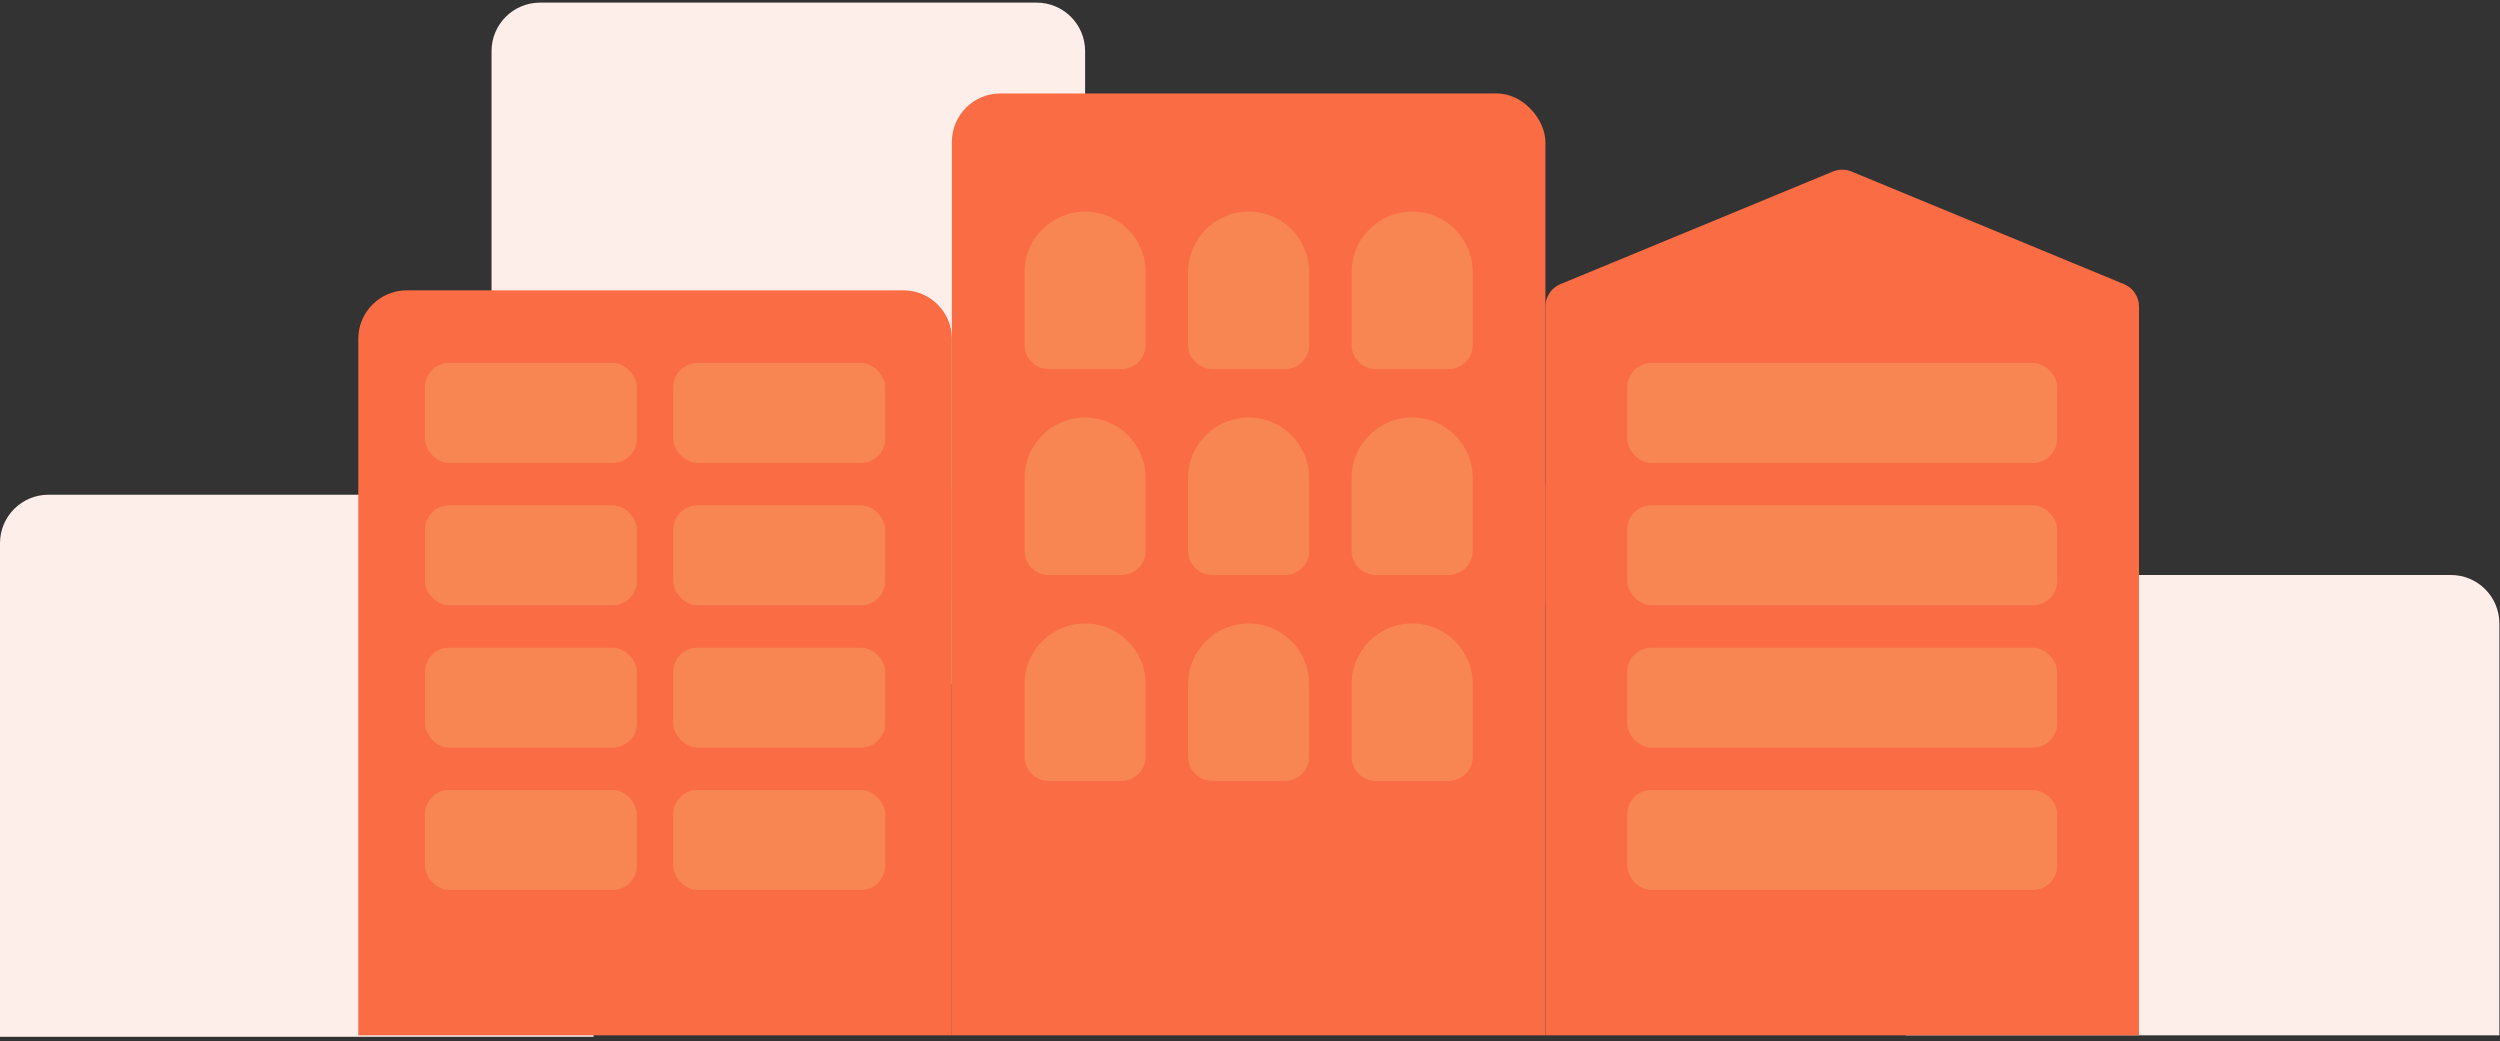 <svg width="317" height="132" viewBox="0 0 317 132" fill="none" xmlns="http://www.w3.org/2000/svg">
<rect x="0" y="0" width="317" height="132" fill="#333333" stroke="none"/>
<path d="M0 68.876C0 65.483 2.751 62.732 6.144 62.732H69.12C72.513 62.732 75.264 65.483 75.264 68.876V131.468H0V68.876Z" fill="#FEEEEA"/>
<path d="M62.328 6.478C62.328 3.085 65.079 0.334 68.472 0.334H131.448C134.841 0.334 137.592 3.085 137.592 6.478V86.734H62.328V6.478Z" fill="#FEEEEA"/>
<path d="M241.656 79.054C241.656 75.661 244.407 72.91 247.8 72.91H310.776C314.169 72.91 316.92 75.661 316.92 79.054V131.278H241.656V79.054Z" fill="#FEEEEA"/>
<path d="M195.961 38.868C195.961 37.625 196.71 36.504 197.86 36.029L232.42 21.747C233.171 21.436 234.015 21.436 234.766 21.747L269.326 36.029C270.475 36.504 271.225 37.625 271.225 38.868V131.278H195.961V38.868Z" fill="#F96C44"/>
<path d="M45.432 42.958C45.432 39.565 48.182 36.815 51.576 36.815H114.552C117.945 36.815 120.696 39.565 120.696 42.959V131.278H45.432V42.958Z" fill="#F96C44"/>
<path d="M120.695 61.773C120.695 60.077 122.071 58.701 123.767 58.701H192.887C194.584 58.701 195.959 60.077 195.959 61.773V131.277H120.695V61.773Z" fill="#F96C44"/>
<rect x="120.695" y="11.854" width="75.264" height="70.272" rx="6.144" fill="#F96C44"/>
<rect x="53.879" y="46.029" width="26.88" height="12.672" rx="3.072" fill="#F88652"/>
<rect x="53.881" y="64.078" width="26.88" height="12.672" rx="3.072" fill="#F88652"/>
<rect x="53.881" y="82.127" width="26.88" height="12.672" rx="3.072" fill="#F88652"/>
<rect x="53.879" y="100.174" width="26.88" height="12.672" rx="3.072" fill="#F88652"/>
<rect x="85.367" y="46.029" width="26.88" height="12.672" rx="3.072" fill="#F88652"/>
<rect x="206.328" y="46.029" width="54.528" height="12.672" rx="3.072" fill="#F88652"/>
<rect x="206.328" y="64.078" width="54.528" height="12.672" rx="3.072" fill="#F88652"/>
<rect x="206.328" y="82.127" width="54.528" height="12.672" rx="3.072" fill="#F88652"/>
<rect x="206.328" y="100.174" width="54.528" height="12.672" rx="3.072" fill="#F88652"/>
<rect x="85.367" y="64.078" width="26.88" height="12.672" rx="3.072" fill="#F88652"/>
<rect x="85.367" y="82.127" width="26.88" height="12.672" rx="3.072" fill="#F88652"/>
<rect x="85.367" y="100.174" width="26.88" height="12.672" rx="3.072" fill="#F88652"/>
<path d="M129.912 34.51C129.912 30.268 133.351 26.83 137.592 26.83C141.834 26.83 145.272 30.268 145.272 34.51V43.726C145.272 45.423 143.897 46.798 142.2 46.798H132.984C131.287 46.798 129.912 45.423 129.912 43.726V34.51Z" fill="#F88652"/>
<path d="M129.912 60.621C129.912 56.38 133.351 52.941 137.592 52.941C141.834 52.941 145.272 56.38 145.272 60.621V69.837C145.272 71.534 143.897 72.909 142.2 72.909H132.984C131.287 72.909 129.912 71.534 129.912 69.837V60.621Z" fill="#F88652"/>
<path d="M129.912 86.733C129.912 82.491 133.351 79.053 137.592 79.053C141.834 79.053 145.272 82.491 145.272 86.733V95.949C145.272 97.645 143.897 99.021 142.2 99.021H132.984C131.287 99.021 129.912 97.645 129.912 95.949V86.733Z" fill="#F88652"/>
<path d="M150.648 34.51C150.648 30.268 154.087 26.83 158.328 26.83C162.57 26.83 166.008 30.268 166.008 34.51V43.726C166.008 45.423 164.633 46.798 162.936 46.798H153.72C152.024 46.798 150.648 45.423 150.648 43.726V34.51Z" fill="#F88652"/>
<path d="M150.648 60.621C150.648 56.38 154.087 52.941 158.328 52.941C162.57 52.941 166.008 56.38 166.008 60.621V69.837C166.008 71.534 164.633 72.909 162.936 72.909H153.72C152.024 72.909 150.648 71.534 150.648 69.837V60.621Z" fill="#F88652"/>
<path d="M150.648 86.733C150.648 82.491 154.087 79.053 158.328 79.053C162.57 79.053 166.008 82.491 166.008 86.733V95.949C166.008 97.645 164.633 99.021 162.936 99.021H153.72C152.024 99.021 150.648 97.645 150.648 95.949V86.733Z" fill="#F88652"/>
<path d="M171.385 34.51C171.385 30.268 174.823 26.83 179.065 26.83C183.306 26.83 186.745 30.268 186.745 34.51V43.726C186.745 45.423 185.369 46.798 183.673 46.798H174.457C172.76 46.798 171.385 45.423 171.385 43.726V34.51Z" fill="#F88652"/>
<path d="M171.383 60.621C171.383 56.38 174.821 52.941 179.063 52.941C183.304 52.941 186.743 56.38 186.743 60.621V69.837C186.743 71.534 185.367 72.909 183.671 72.909H174.455C172.758 72.909 171.383 71.534 171.383 69.837V60.621Z" fill="#F88652"/>
<path d="M171.385 86.733C171.385 82.491 174.823 79.053 179.065 79.053C183.306 79.053 186.745 82.491 186.745 86.733V95.949C186.745 97.645 185.369 99.021 183.673 99.021H174.457C172.76 99.021 171.385 97.645 171.385 95.949V86.733Z" fill="#F88652"/>
</svg>
